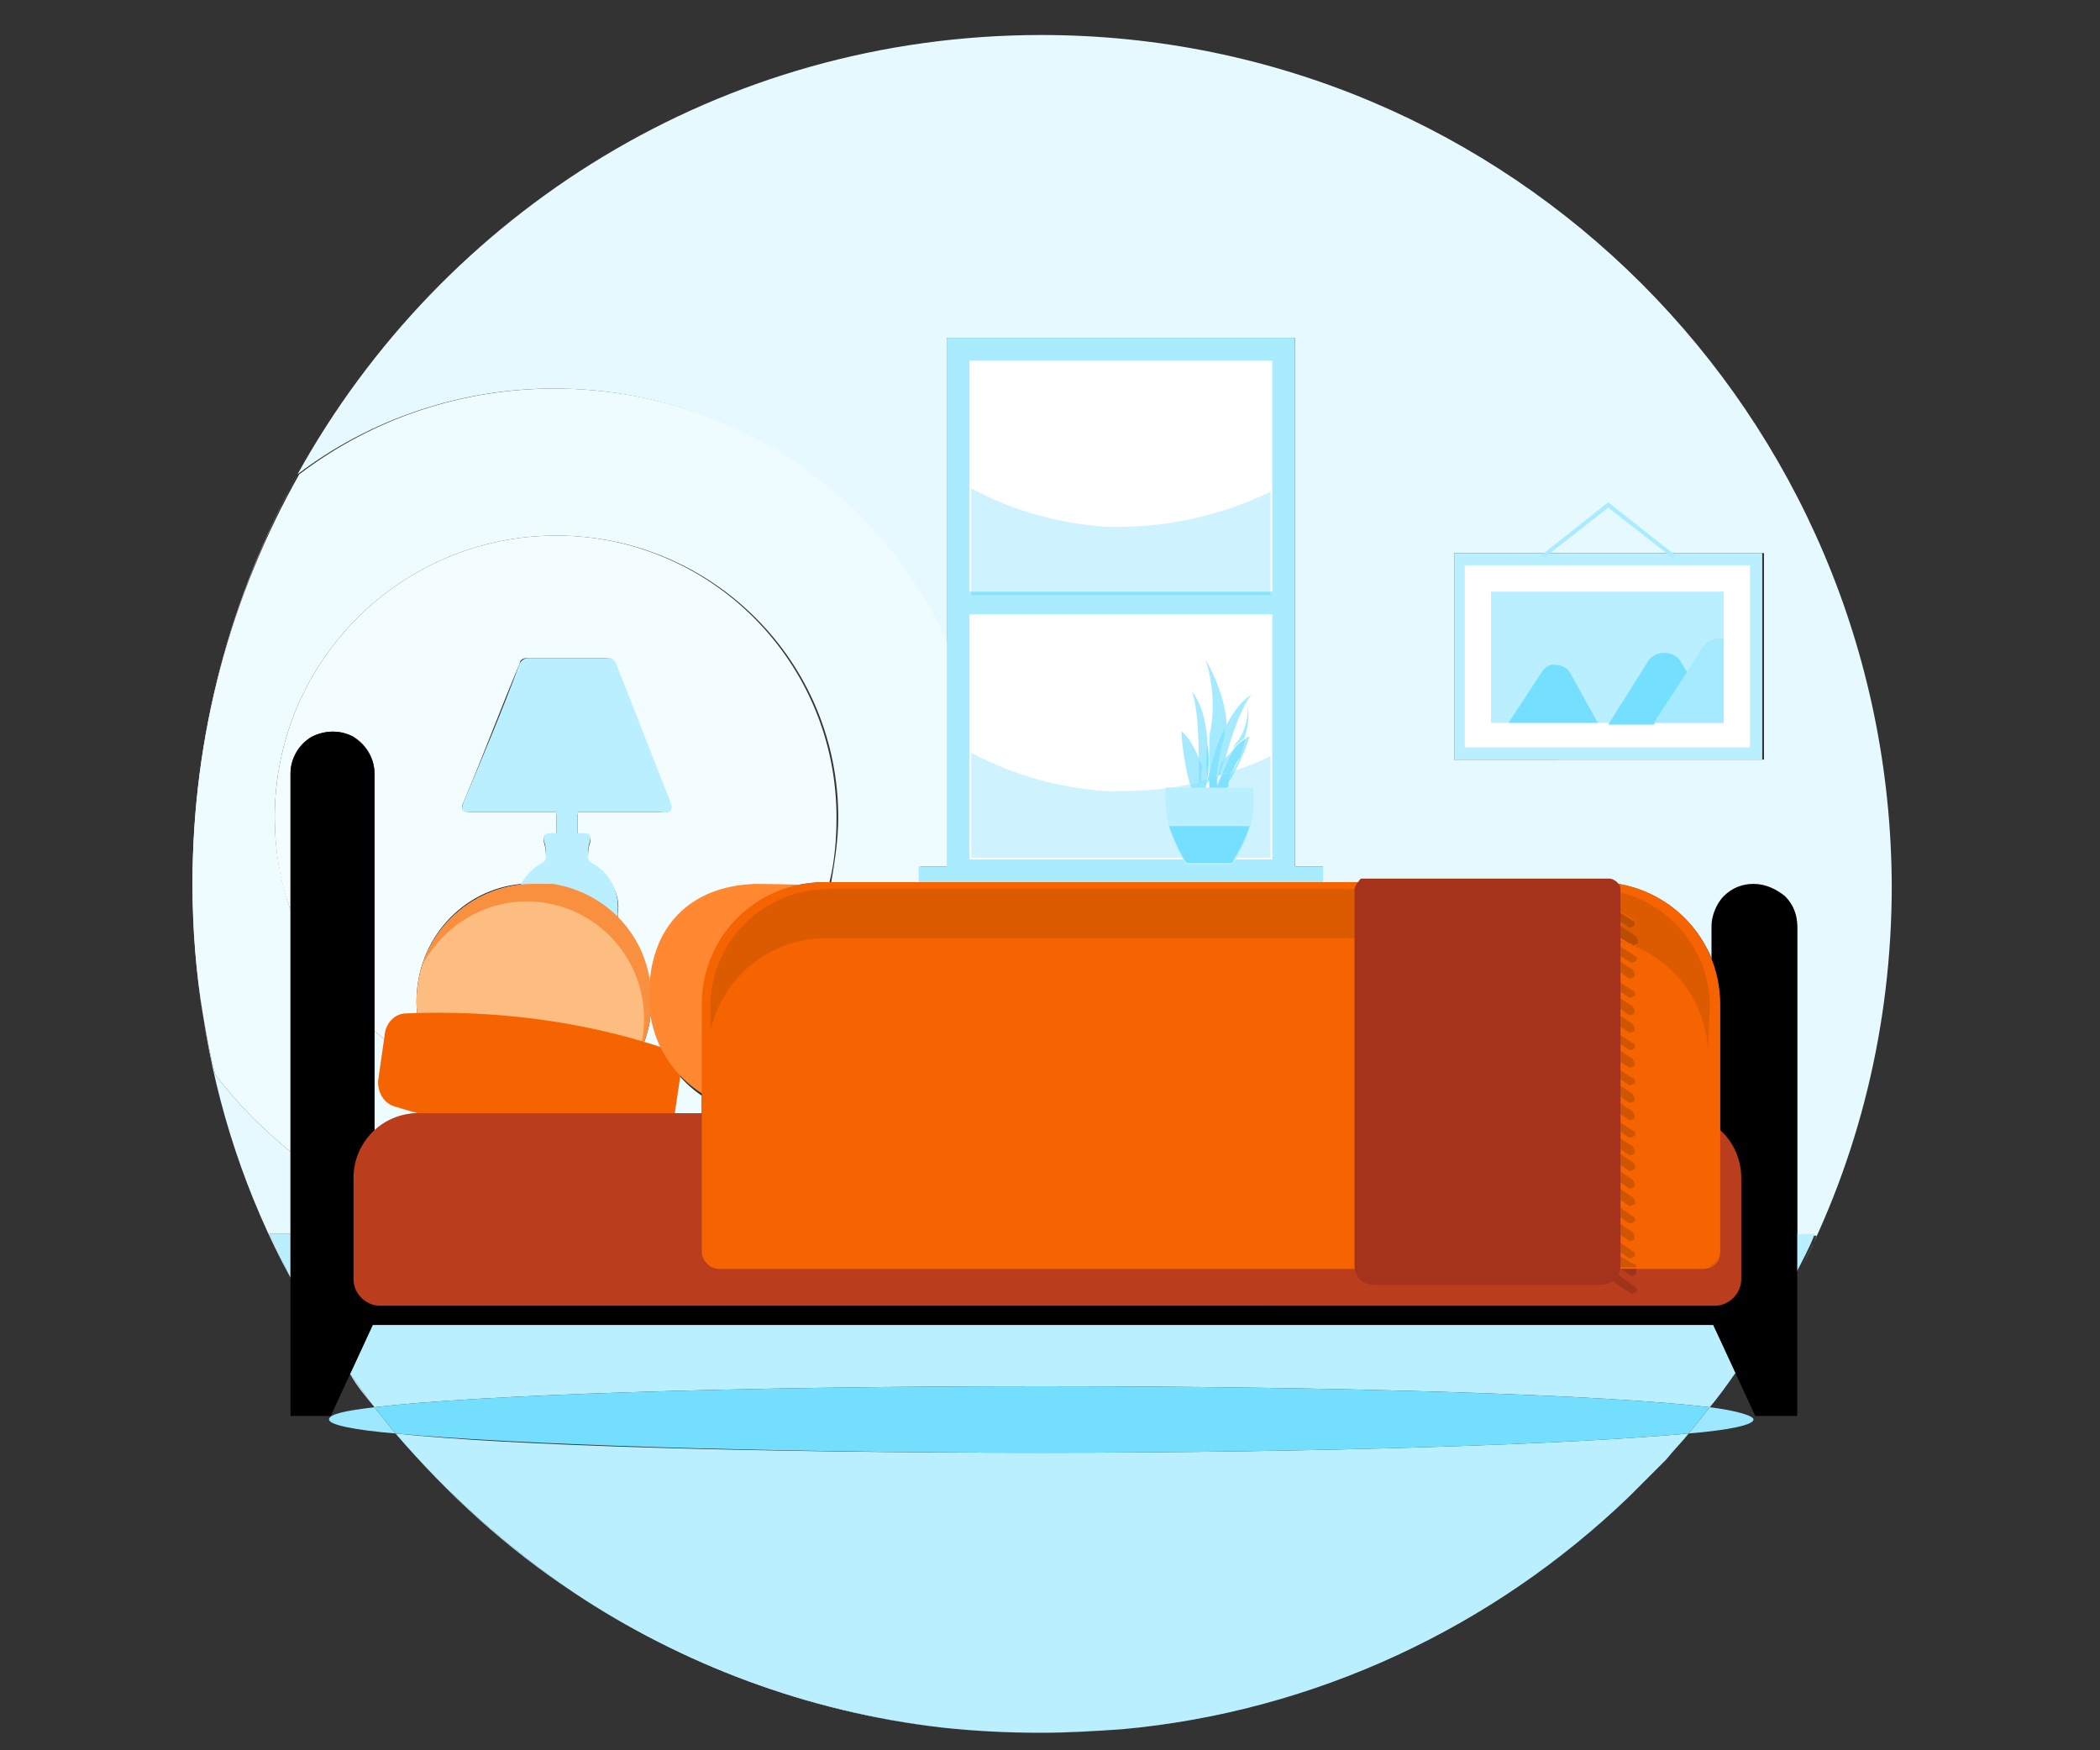 <?xml version="1.0" encoding="utf-8"?>
<!-- Generator: Adobe Illustrator 22.1.0, SVG Export Plug-In . SVG Version: 6.00 Build 0)  -->
<svg version="1.1" id="Layer_1" xmlns="http://www.w3.org/2000/svg" xmlns:xlink="http://www.w3.org/1999/xlink" x="0px" y="0px"
	 viewBox="0 0 120 100" style="enable-background:new 0 0 120 100;" xml:space="preserve">
<rect x="0" y="0" width="120" height="100" fill="#333333" stroke="none"/>
<style type="text/css">
	.st0{fill:#E6F9FF;}
	.st1{fill:#FFFFFF;}
	.st2{fill:#EEFBFF;}
	.st3{fill:#F3FCFF;}
	.st4{fill:#BAEFFF;}
	.st5{fill:#A9EBFF;}
	.st6{fill:#CEF3FF;}
	.st7{fill:#74DFFF;}
	.st8{fill:#A5EAFF;}
	.st9{fill:#89E3FF;}
	.st10{fill:#94E6FF;}
	.st11{fill:#85E3FF;}
	.st12{fill:#7FE1FF;}
	.st13{fill:#78E0FF;}
	.st14{fill:#9DE8FF;}
	.st15{fill:#8EE4FF;}
	.st16{fill:#74DEFF;}
	.st17{fill:#FDBC80;}
	.st18{fill:#F99040;}
	.st19{fill:#F56400;}
	.st20{fill:#FF8831;}
	.st21{fill:#BA3D1E;}
	.st22{fill:#DC5A00;}
	.st23{fill:#9E341A;}
	.st24{fill:#D05500;}
	.st25{fill:#BB4D00;}
	.st26{fill:#A5331C;}
	.st27{fill:#A03C25;}
	.st28{fill:#CA5710;}
</style>
<g>
	<path class="st0" d="M32.8,91c6.2,4.1,13.3,6.8,21,7.7C46.3,97.8,39.1,95.1,32.8,91 M93.1,85.5c-7.8,7.5-18,12.2-29,13.3
		C75.3,97.7,85.4,92.9,93.1,85.5 M96.5,81.9C96.5,81.9,96.5,81.9,96.5,81.9c-0.4,0.5-0.9,1-1.3,1.5C95.6,82.9,96.1,82.4,96.5,81.9
		 M99.1,78.5c-0.5,0.7-1,1.3-1.5,2c0,0,0,0,0,0C98.2,79.8,98.7,79.1,99.1,78.5L99.1,78.5 M11.6,58c0.8,5.3,2.5,10.4,5,15v0
		c-0.4-0.8-0.8-1.7-1.2-2.5h1.2v-4.7c-1.6-1.3-3-2.7-4.3-4.4C12,60.3,11.8,59.1,11.6,58 M83.1,43.4V31.6h17.7v11.8H83.1 M59.5,2
		C41.2,2,25.3,12.1,17,27.1c4.2-3.2,9.4-4.9,14.6-4.9c0,0,0.1,0,0.1,0c9.8,0,18.5,5.9,22.4,14.6V19.3H74v30.2h1.6v0.9h15.7
		c3,0,5.6,1.9,6.6,4.6v-2c0-0.6,0.2-1.2,0.7-1.7c0.4-0.4,1-0.7,1.7-0.7c0,0,0,0,0,0c0.6,0,1.2,0.3,1.7,0.7c0.4,0.4,0.7,1.1,0.7,1.7
		v17.6h1.1l0,0c-0.3,0.8-0.7,1.5-1.1,2.3v0c3.5-6.7,5.4-14.3,5.4-22.3C108,23.7,86.3,2,59.5,2"/>
	<path class="st1" d="M17,27.1C17,27.1,17,27.1,17,27.1C11.8,36.6,10,47.4,11.6,58c-0.4-2.5-0.6-5-0.6-7.5C11,42,13.2,34,17,27.1"/>
	<path class="st2" d="M38.6,61.2c-1.2,0.6-2.5,1-3.9,1.3c-0.6,0.5-1.3,0.9-2,1.1h7.4v-1C39.5,62.2,39,61.7,38.6,61.2 M21.4,58.9v5.7
		c0.7-0.6,1.6-1,2.6-1h4.3c-1.3-0.4-2.4-1.2-3.1-2.3C23.8,60.7,22.5,59.9,21.4,58.9 M31.7,22.2c-5.3,0-10.4,1.7-14.6,4.9
		C13.2,34,11,42,11,50.5c0,2.6,0.2,5.1,0.6,7.5c0.2,1.1,0.4,2.3,0.7,3.4c1.3,1.7,2.7,3.1,4.3,4.4V52c-0.6-1.7-0.9-3.5-0.9-5.3
		c0-8.9,7.2-16.1,16.1-16.1c8.9,0,16.1,7.2,16.1,16.1c0,1.3-0.2,2.5-0.4,3.7h5.1v-0.9h1.6V36.8C50.3,28.1,41.6,22.2,31.7,22.2
		C31.7,22.2,31.7,22.2,31.7,22.2"/>
	<path class="st3" d="M37.2,57.7c-0.1,1.9-1.1,3.6-2.5,4.7c1.4-0.3,2.7-0.7,3.9-1.3C37.8,60.2,37.3,59,37.2,57.7 M30.1,37.6h4.5
		c0,0,0,0,0,0c0.2,0,0.4,0.1,0.4,0.3l3.1,7.9c0.2,0.5,0.1,0.6-0.4,0.6H26.9c-0.5,0-0.6-0.2-0.4-0.6c1.1-2.6,2.1-5.3,3.2-7.9
		C29.7,37.7,29.9,37.6,30.1,37.6C30.1,37.6,30.1,37.6,30.1,37.6 M31.8,30.6c-8.9,0-16.1,7.2-16.1,16.1c0,1.9,0.3,3.7,0.9,5.3v-7.8
		c0-0.9,0.5-1.6,1.2-2.1c0.4-0.2,0.8-0.3,1.2-0.3c0.4,0,0.8,0.1,1.2,0.3c0.7,0.4,1.2,1.2,1.2,2.1v14.7c1.1,1,2.4,1.8,3.8,2.4
		c-0.9-1.1-1.4-2.6-1.4-4.1c0-3.5,2.6-6.4,6-6.7c0.3-0.5,0.7-0.9,1.2-1.1c0.1-0.1,0.2-0.1,0.2-0.3c0-0.3,0-0.6-0.1-0.9
		c-0.1-0.4,0-0.5,0.4-0.5h0.3v-1.2H33v1.2h0.3c0.4,0,0.5,0.2,0.4,0.5c-0.1,0.3-0.1,0.6-0.1,0.9c0,0.1,0.1,0.2,0.2,0.3
		c1,0.5,1.7,1.7,1.5,2.8c0,0.1,0,0.2,0,0.3c1,1.1,1.7,2.5,1.9,4.1c0.1-3.7,2.4-5.9,6.1-6c0.1,0,0.3,0,0.4,0c0.4,0,1,0,1.7,0
		c0.5-0.1,1.1-0.2,1.7-0.2h0.3c0.3-1.2,0.4-2.5,0.4-3.7C47.8,37.8,40.6,30.6,31.8,30.6"/>
	<path class="st4" d="M38.3,45.8l-3.1-7.9c-0.1-0.2-0.3-0.4-0.5-0.3h-4.5c-0.2,0-0.4,0.1-0.5,0.3c-1,2.7-2.1,5.3-3.2,7.9
		c-0.2,0.5-0.1,0.6,0.4,0.6h10.9C38.3,46.5,38.5,46.3,38.3,45.8 M36,58.6c0-0.3-0.3-0.5-0.5-0.5h-0.1c-0.5,0-0.5,0-0.6-0.5
		c-0.1-0.4,0-0.9,0.1-1.3c0.1-0.4,0-0.7-0.5-0.7h-0.2c0.1-0.1,0.1-0.2,0.2-0.3c0.5-1,0.8-2.1,0.9-3.2c0.1-1.2-0.5-2.3-1.5-2.8
		c-0.1-0.1-0.2-0.1-0.2-0.3c0-0.3,0-0.6,0.1-0.9c0.1-0.4,0-0.5-0.4-0.5H33v-1.2h-1.2v1.2h-0.3c-0.4,0-0.5,0.2-0.4,0.5
		c0.1,0.3,0.1,0.6,0.1,0.9c0,0.1-0.1,0.2-0.2,0.3c-1,0.5-1.7,1.7-1.5,2.8c0.1,1.1,0.4,2.2,0.9,3.2l0.2,0.3h-0.2
		c-0.4,0-0.6,0.3-0.5,0.7c0.1,0.4,0.2,0.8,0.1,1.3c-0.1,0.5-0.1,0.5-0.6,0.5h-0.1c-0.3,0-0.5,0.2-0.5,0.5c-0.1,0.3,0,0.5,0.4,0.7
		h6.5C36,59.2,36.1,58.9,36,58.6"/>
	<polyline class="st4" points="100.7,31.6 83.1,31.6 83.1,43.4 100.7,43.4 100.7,31.6 	"/>
	<polygon class="st5" points="95.6,31.9 91.9,29 88.2,31.9 88.1,31.7 91.9,28.7 95.7,31.7 	"/>
	<rect x="83.7" y="32.3" class="st1" width="16.3" height="10.4"/>
	<path class="st6" d="M53.9,98.7c1.9,0.2,3.7,0.3,5.7,0.3c1.5,0,3.1-0.1,4.6-0.2c-1.5,0.1-3,0.2-4.6,0.2
		C57.6,99,55.7,98.9,53.9,98.7 M95.2,83.4c-0.7,0.7-1.4,1.4-2.1,2.1C93.8,84.8,94.5,84.1,95.2,83.4 M22.6,81.9
		c3,3.5,6.4,6.6,10.2,9.1C29,88.4,25.6,85.4,22.6,81.9C22.6,81.9,22.6,81.9,22.6,81.9 M20,78.5L20,78.5c0.5,0.6,0.9,1.3,1.4,1.9
		c0,0,0,0,0,0C20.9,79.8,20.4,79.2,20,78.5"/>
	<path class="st4" d="M96.5,81.9C90,82.5,75.9,83,59.5,83c-16.3,0-30.4-0.4-36.9-1.1c3,3.5,6.4,6.5,10.2,9.1
		c6.2,4.1,13.4,6.8,21,7.7c1.9,0.2,3.7,0.3,5.7,0.3c1.5,0,3.1-0.1,4.6-0.2c11-1,21.2-5.8,29-13.3c0.7-0.7,1.4-1.4,2.1-2.1
		C95.6,82.9,96.1,82.4,96.5,81.9 M97.9,75.7H21.3L20,78.5c0.5,0.6,0.9,1.3,1.4,1.9c5.8-0.7,20.7-1.2,38.1-1.2
		c17.5,0,32.4,0.5,38.2,1.2c0.5-0.6,1-1.3,1.5-2L97.9,75.7 M16.6,70.5h-1.2c0.4,0.9,0.8,1.7,1.2,2.5V70.5 M103.7,70.5h-1.1v2.3
		C103,72,103.4,71.3,103.7,70.5"/>
	<polyline class="st5" points="74,49.5 74,19.3 54.1,19.3 54.1,49.5 52.5,49.5 52.5,50.8 75.6,50.8 75.6,49.5 74,49.5 	"/>
	<polyline class="st1" points="55.4,35.1 72.7,35.1 72.7,49.1 55.4,49.1 55.4,35.1 	"/>
	<polyline class="st1" points="55.4,20.6 72.7,20.6 72.7,33.8 55.4,33.8 55.4,20.6 	"/>
	<rect x="85.2" y="33.8" class="st4" width="13.3" height="7.5"/>
	<path class="st7" d="M88.1,38.4l-1.9,2.9h5.1l-1.6-2.9c-0.2-0.3-0.5-0.4-0.8-0.4C88.6,37.9,88.3,38.1,88.1,38.4z M96.4,38.4
		l-0.3-0.5c-0.2-0.4-0.6-0.6-1-0.6s-0.8,0.2-1,0.6l-2.2,3.5h2.6L96.4,38.4z"/>
	<path class="st8" d="M97.2,37.1l-0.8,1.3l-1.9,2.9h4v-4.8C98,36.4,97.5,36.6,97.2,37.1z"/>
	<polyline class="st9" points="72.6,33.8 55.5,33.8 55.5,34 72.6,34 72.6,33.8 	"/>
	<path class="st6" d="M69,44.7c0,0,0,0.1,0,0.1C69,44.8,69,44.8,69,44.7C69,44.8,69,44.7,69,44.7 M55.5,43v6h17.1v-5.8
		c-0.6,0.3-1.3,0.6-2,0.8c-0.1,0.3-0.3,0.6-0.5,0.8C70.1,45.2,70,45.6,70,46l-0.6-0.3c0,0-0.1,0-0.1,0.1l0-0.1l0,0
		c0-0.1,0-0.2,0.1-0.2l0-0.1h0c0,0.1,0,0.1,0,0.1l-0.2-0.1h-0.1c0,0,0-0.1,0-0.1L69,45.2c0,0,0,0,0,0.1l-0.5,0.2l0,0.3
		c-0.2-0.2-0.4-0.6-0.5-1c-1.3,0.3-2.7,0.4-4.1,0.4c-0.2,0-0.4,0-0.7,0C60.5,45,57.9,44.3,55.5,43"/>
	<path class="st6" d="M55.5,27.9v5.9h17.1v-5.7c-2.7,1.3-5.7,2-8.7,2c-0.2,0-0.4,0-0.7,0C60.5,29.9,57.9,29.2,55.5,27.9"/>
	<path class="st8" d="M68.9,37.7c0.4,1.3,0.5,2.6,0.3,3.9c-0.1,0.3-0.1,0.6-0.1,1c0,0.6,0,1.2,0,2c0,0,0,0,0,0c0.3-1.3,0.6-2.2,1-3
		C70.1,39.7,68.9,37.7,68.9,37.7"/>
	<path class="st10" d="M69.4,45.4C69.4,45.4,69.4,45.4,69.4,45.4L69.4,45.4L69.4,45.4 M69.1,45.3C69.1,45.3,69.1,45.4,69.1,45.3
		l0.1,0.1L69.1,45.3 M69.1,44.5C69.1,44.5,69,44.5,69.1,44.5c0,0.1,0,0.2-0.1,0.2c0,0,0,0,0,0C69,44.7,69.1,44.6,69.1,44.5"/>
	<path class="st8" d="M68.1,39.5c0.3,0.7,0.4,2.4,0.4,3.8c0.1,0.2,0.1,0.3,0.1,0.3l-0.1,1c0.2,0,0.3-0.1,0.5-0.1c0-0.7,0-1.3,0-2
		C68.9,40.3,68.1,39.5,68.1,39.5"/>
	<path class="st10" d="M69,44.5c-0.2,0-0.3,0.1-0.5,0.1l-0.1,0.8l0.5-0.2c0,0,0,0,0-0.1l0,0c0-0.1,0-0.3,0.1-0.4c0,0,0-0.1,0-0.1
		C69,44.7,69,44.6,69,44.5"/>
	<path class="st8" d="M71.3,40.4c0,0.8-0.2,1.5-0.7,2.1c-0.1,0.1-0.1,0.2-0.2,0.3c0.2-0.2,0.5-0.5,0.7-0.6
		C71.3,41.6,71.4,41,71.3,40.4"/>
	<path class="st10" d="M69.4,45.5c0,0.1,0,0.2-0.1,0.2l0,0L69.4,45.5 M70.2,44.8c-0.2,0.4-0.5,0.7-0.8,0.9L70,46
		C70,45.6,70.1,45.2,70.2,44.8"/>
	<path class="st11" d="M69,42.5c-0.1,0.7-0.1,1.3,0,2c0,0,0,0,0,0C69.1,43.8,69.1,43.1,69,42.5"/>
	<path class="st12" d="M69,44.5C69,44.5,69,44.5,69,44.5c0,0.1,0,0.1,0,0.2C69,44.7,69,44.6,69,44.5"/>
	<path class="st8" d="M71.5,39.7c0,0-0.8,0.4-1.5,1.9c0,0.2,0,0.4-0.1,0.6c-0.2,0.7-0.3,1.5-0.4,2.2c0,0,0,0,0.1,0l0.2-0.7
		c0,0,0.1-0.1,0.2-0.3C70.4,41.9,71,40.3,71.5,39.7"/>
	<path class="st10" d="M69.4,45.4h-0.2l0.2,0.1C69.4,45.5,69.4,45.5,69.4,45.4 M69,44.8C69,44.8,69,44.8,69,44.8
		c0,0.2,0,0.3-0.1,0.5l0.1,0.1C69,45.1,69,44.9,69,44.8 M69.6,44.3C69.6,44.4,69.6,44.4,69.6,44.3c-0.1,0.2-0.1,0.3-0.1,0.5
		L69.6,44.3"/>
	<path class="st11" d="M70,41.6c-0.4,0.7-0.7,1.7-1,3c0.2,0,0.3-0.1,0.5-0.1c0.1-0.7,0.2-1.5,0.4-2.2C70,42,70,41.8,70,41.6"/>
	<path class="st12" d="M69.6,44.4c-0.2,0-0.3,0.1-0.5,0.1c0,0.1,0,0.2,0,0.3c0,0.2,0,0.4,0.1,0.5l0.1,0.1h0.2c0,0,0,0,0,0l0.1-0.5
		C69.5,44.7,69.5,44.5,69.6,44.4"/>
	<path class="st12" d="M69,44.8c0,0.1,0,0.3-0.1,0.4l0,0C69,45.1,69,45,69,44.8"/>
	<path class="st8" d="M67.5,41.8c0,0,0.1,1.7,0.5,3c0.2,0,0.3-0.1,0.5-0.1c0-0.4,0-0.9,0-1.4C68.3,42.8,67.8,41.9,67.5,41.8"/>
	<path class="st10" d="M68.5,44.7c-0.2,0-0.3,0.1-0.5,0.1c0.1,0.4,0.3,0.7,0.5,1l0-0.3l0,0C68.5,45.5,68.5,45.1,68.5,44.7"/>
	<path class="st11" d="M68.5,43.3c0,0.5,0,1,0,1.4c0,0,0,0,0.1,0l0.1-1C68.6,43.6,68.6,43.5,68.5,43.3"/>
	<path class="st12" d="M68.5,44.6C68.5,44.6,68.5,44.7,68.5,44.6c-0.1,0.5-0.1,0.8-0.1,0.8l0,0L68.5,44.6"/>
	<path class="st8" d="M71.4,42.1c-0.1,0-0.2,0-0.2,0.1c-0.1,0.4-0.2,0.8-0.4,1.2c-0.1,0.2-0.3,0.5-0.4,0.7c0.1,0,0.1,0,0.2-0.1
		C71.1,43.1,71.4,42.1,71.4,42.1"/>
	<path class="st10" d="M70.6,44c-0.1,0-0.1,0.1-0.2,0.1c-0.1,0.2-0.2,0.5-0.3,0.7C70.3,44.6,70.5,44.3,70.6,44"/>
	<path class="st8" d="M70.5,42.8c-0.2,0.2-0.3,0.4-0.5,0.5c-0.1,0.4-0.2,0.7-0.3,1c0,0,0.1,0,0.1,0C70,43.8,70.2,43.3,70.5,42.8"/>
	<path class="st10" d="M69.3,45.7L69.3,45.7C69.3,45.8,69.4,45.8,69.3,45.7L69.3,45.7 M69.4,45.4L69.4,45.4L69.4,45.4
		C69.4,45.4,69.4,45.4,69.4,45.4 M69.8,44.3C69.8,44.3,69.7,44.3,69.8,44.3c-0.2,0.3-0.2,0.6-0.3,0.8c0,0,0,0,0,0.1
		C69.6,44.8,69.7,44.6,69.8,44.3"/>
	<path class="st12" d="M69.5,45.1c0,0.1-0.1,0.3-0.1,0.3l0,0h0C69.4,45.3,69.5,45.2,69.5,45.1C69.5,45.1,69.5,45.1,69.5,45.1"/>
	<path class="st11" d="M71.2,42.2c-0.2,0.1-0.5,0.3-0.7,0.6c-0.3,0.5-0.5,1-0.7,1.5c0.2-0.1,0.4-0.1,0.6-0.2
		c0.1-0.2,0.2-0.5,0.4-0.7C71,43,71.1,42.6,71.2,42.2"/>
	<path class="st12" d="M70.4,44.1c-0.2,0.1-0.4,0.1-0.6,0.2c-0.1,0.3-0.2,0.5-0.3,0.8c0,0.1,0,0.2,0,0.3h-0.1c0,0,0,0,0,0.1
		l-0.1,0.3l0.1,0c0.3-0.2,0.5-0.5,0.8-0.9C70.2,44.6,70.3,44.3,70.4,44.1"/>
	<path class="st13" d="M69.5,45.1c0,0.1-0.1,0.2-0.1,0.3h0.1C69.5,45.3,69.5,45.2,69.5,45.1"/>
	<path class="st11" d="M70,43.3c-0.1,0.2-0.2,0.3-0.2,0.3l-0.2,0.7c0,0,0.1,0,0.1,0C69.8,44,69.9,43.7,70,43.3"/>
	<path class="st12" d="M69.7,44.3C69.7,44.3,69.6,44.3,69.7,44.3l-0.2,0.5c0,0.1,0,0.1,0,0.2C69.5,44.9,69.6,44.6,69.7,44.3"/>
	<path class="st13" d="M69.5,44.9l-0.1,0.5c0-0.1,0.1-0.2,0.1-0.3C69.5,45,69.5,44.9,69.5,44.9"/>
	<path class="st4" d="M70.4,49.4h-2.6c-0.9-1.3-1.3-2.8-1.2-4.4h5C71.8,46.6,71.3,48.1,70.4,49.4z"/>
	<path class="st7" d="M66.8,47.2c0.3,0.8,0.6,1.5,1,2.1h2.6c0.4-0.7,0.8-1.4,1-2.1L66.8,47.2z"/>
	<path class="st14" d="M97.7,80.4c-0.4,0.5-0.8,1-1.2,1.5c2.4-0.2,3.7-0.5,3.7-0.8C100.2,80.9,99.3,80.6,97.7,80.4 M21.4,80.4
		c-1.7,0.2-2.6,0.4-2.6,0.7c0,0.3,1.4,0.6,3.8,0.8C22.2,81.4,21.8,80.9,21.4,80.4"/>
	<path class="st15" d="M97.7,80.4c-0.4,0.5-0.8,1-1.2,1.5c0,0,0,0,0,0C96.9,81.4,97.3,80.9,97.7,80.4C97.7,80.4,97.7,80.4,97.7,80.4
		"/>
	<path class="st12" d="M21.4,80.4C21.4,80.4,21.4,80.4,21.4,80.4c0.4,0.5,0.8,1,1.2,1.5c0,0,0,0,0,0C22.2,81.4,21.8,80.9,21.4,80.4"
		/>
	<path class="st16" d="M59.5,79.2c-17.4,0-32.3,0.5-38.1,1.2c0.4,0.5,0.8,1,1.2,1.5c6.5,0.6,20.6,1.1,36.9,1.1
		c16.4,0,30.5-0.5,37-1.1c0.4-0.5,0.8-1,1.2-1.5C91.9,79.7,77,79.2,59.5,79.2"/>
	<path class="st17" d="M30.5,50.5c-3.7,0-6.7,3-6.7,6.7c0,3.7,3,6.7,6.7,6.7c3.7,0,6.7-3,6.7-6.7C37.2,53.5,34.2,50.5,30.5,50.5"/>
	<path class="st18" d="M30.5,50.5c-2.8,0-5.4,1.8-6.3,4.5c1.2-2.1,3.4-3.5,5.9-3.5c3.7,0,6.7,3,6.7,6.7c0,0.7-0.1,1.5-0.4,2.2
		c0.5-0.9,0.8-1.9,0.8-2.9c0-0.2,0-0.4,0-0.7c0-0.1,0-0.1,0-0.2c-0.2-3.1-2.5-5.6-5.6-6.1C31.2,50.5,30.8,50.5,30.5,50.5"/>
	<path class="st19" d="M37.3,65.1c-5,0.3-10-0.4-14.8-1.9c-0.6-0.2-0.9-0.8-0.9-1.4L22,59c0.1-0.6,0.6-1.1,1.2-1.1
		c5-0.2,10,0.4,14.8,2c0.6,0.2,0.9,0.8,0.9,1.4L38.5,64C38.4,64.6,37.9,65,37.3,65.1z"/>
	<path d="M100.2,50.5c-0.6,0-1.2,0.2-1.7,0.7c-0.4,0.4-0.7,1.1-0.7,1.7v18v0.2H21.4v-0.2V44.2c0-0.9-0.5-1.6-1.2-2.1
		c-0.7-0.4-1.6-0.4-2.4,0c-0.7,0.4-1.2,1.2-1.2,2.1v36.7h2.3l2.4-5.2h76.6l2.4,5.2h2.4V52.9c0-0.6-0.2-1.2-0.7-1.7
		C101.5,50.8,100.9,50.5,100.2,50.5"/>
	<path class="st20" d="M96.2,53c-1.2-0.7-2.7-0.5-3.6,0.5l-1.5,1.7c-0.9,1-2.3,1.5-3.6,1.2l-26.1-5.2c-0.3,0-0.6-0.1-0.9-0.1
		c-3.4-0.2-14.8-0.6-17.3-0.6c-3.8,0.1-6.1,2.5-6.1,6.3c-0.1,2.6,1.4,5,3.8,6.1h52.1c1.3,0,2.5-0.9,2.7-2.2l1.5-4.6
		C97.7,55,97.2,53.7,96.2,53"/>
	<path class="st21" d="M95.8,63.6H23.9c-2.1,0-3.7,1.7-3.7,3.7v5.8c0,0.8,0.7,1.5,1.5,1.5H98c0.8,0,1.5-0.7,1.5-1.5v-5.8
		C99.5,65.2,97.8,63.6,95.8,63.6"/>
	<path class="st19" d="M47.1,50.4h44.2c3.9,0,7,3.1,7,7v14.1c0,0.6-0.4,1-1,1H41.1c-0.6,0-1-0.4-1-1V57.4
		C40.1,53.5,43.2,50.4,47.1,50.4"/>
	<path class="st22" d="M93.1,53l-2.2-1.5c-0.1-0.1-0.1-0.2-0.1-0.3c0.1-0.1,0.1-0.1,0.2-0.1c0,0,0.1,0,0.1,0l2.3,1.5
		c0.1,0.1,0.1,0.2,0.1,0.3L93.3,53H93.1 M91,50.8c-0.1,0-0.1,0-0.2,0H47.5c-0.1,0-0.1,0-0.2,0c-3.6,0-6.6,2.9-6.7,6.5v1.6
		c0.7-3.1,3.4-5.3,6.6-5.3c0,0,0.1,0,0.1,0h43.4c0.1,0,0.1,0,0.2,0c0,0,0,0,0,0l-0.1-0.1c-0.1,0-0.1-0.1-0.1-0.2
		c0-0.1,0.1-0.2,0.1-0.2l0.3,0l0.9,0.6c0.3,0.1,0.7,0.1,1,0.3l-2.2-1.4c-0.1-0.1-0.2-0.2-0.1-0.3l0.2-0.1l0.2,0l2.3,1.5l0.1,0.2
		l0,0.2L93.3,54h-0.1c2.5,0.9,4.3,3.3,4.4,6.1l0.1-2.8C97.6,53.7,94.6,50.8,91,50.8"/>
	<path class="st23" d="M92,72.5h-0.9l2.1,1.4h0.1l0.2-0.1c0.1-0.1,0-0.3-0.1-0.3L92,72.5 M93.5,72.5h-0.9l0.6,0.4h0.1l0.2-0.1
		L93.5,72.5L93.5,72.5"/>
	<path class="st24" d="M90.9,72c-0.1,0-0.1,0.1-0.1,0.2c0,0.1,0,0.2,0.1,0.2l0.2,0.1H92L91.2,72L90.9,72 M91,70.9
		c-0.1,0-0.2,0-0.2,0.1c-0.1,0.1,0,0.3,0.1,0.3l1.7,1.1h0.9l0-0.1L91.2,71C91.1,71,91.1,70.9,91,70.9 M90.9,70
		c-0.1,0-0.1,0.1-0.1,0.2c0,0.1,0,0.2,0.1,0.2l2.2,1.5h0.1l0.2-0.1c0.1-0.1,0-0.3-0.1-0.3L91.2,70L90.9,70 M91,69l-0.2,0.1
		c-0.1,0.1,0,0.3,0.1,0.3l2.2,1.5h0.1l0.2-0.1l0-0.2l-0.1-0.2L91.2,69L91,69 M91,68c-0.1,0-0.2,0-0.2,0.1c-0.1,0.1,0,0.3,0.1,0.3
		l2.2,1.5h0.1l0.2-0.1c0.1-0.1,0-0.3-0.1-0.3L91.2,68C91.1,68,91.1,68,91,68 M90.9,67c-0.1,0-0.1,0.1-0.1,0.2c0,0.1,0,0.2,0.1,0.2
		l2.2,1.5h0.1l0.2-0.1c0.1-0.1,0-0.3-0.1-0.4L91.2,67L90.9,67 M91,66c-0.1,0-0.2,0-0.2,0.1c-0.1,0.1,0,0.3,0.1,0.3l2.2,1.5h0.1
		l0.2-0.1l0-0.2l-0.1-0.2L91.2,66C91.1,66,91.1,66,91,66 M90.9,65c-0.1,0-0.1,0.1-0.1,0.2c0,0.1,0,0.2,0.1,0.2l2.2,1.5h0.1l0.2-0.1
		c0.1-0.1,0-0.3-0.1-0.4l-2.3-1.5L90.9,65 M91,64.1c-0.1,0-0.2,0-0.2,0.1c-0.1,0.1,0,0.3,0.1,0.3l2.2,1.5h0.1l0.2-0.1l0-0.2
		l-0.1-0.2l-2.3-1.5C91.1,64.1,91.1,64.1,91,64.1 M90.9,63.1c-0.1,0-0.1,0.1-0.1,0.2c0,0.1,0,0.2,0.1,0.2l2.2,1.5h0.1l0.2-0.1
		c0.1-0.1,0-0.3-0.1-0.3l-2.3-1.5L90.9,63.1 M91,62.1l-0.2,0.1c-0.1,0.1,0,0.3,0.1,0.3l2.2,1.5h0.1l0.2-0.1l0-0.2l-0.1-0.2l-2.3-1.5
		L91,62.1 M91,61.1c-0.1,0-0.2,0-0.2,0.1c-0.1,0.1,0,0.3,0.1,0.3l2.2,1.5h0.1l0.2-0.1l0-0.2l-0.1-0.2l-2.3-1.5
		C91.1,61.1,91.1,61.1,91,61.1 M90.9,60.1c-0.1,0-0.1,0.1-0.1,0.2c0,0.1,0,0.2,0.1,0.2l2.2,1.5h0.1l0.2-0.1c0.1-0.1,0-0.3-0.1-0.3
		l-2.3-1.5L90.9,60.1 M91,59.1c-0.1,0-0.2,0-0.2,0.1c-0.1,0.1,0,0.3,0.1,0.3l2.2,1.5h0.1l0.2-0.1l0-0.2l-0.1-0.2l-2.3-1.5
		C91.1,59.1,91.1,59.1,91,59.1 M91,58.1c-0.1,0-0.2,0-0.2,0.1c-0.1,0.1,0,0.3,0.1,0.3l2.2,1.5h0.1l0.2-0.1c0.1-0.1,0-0.3-0.1-0.3
		l-2.3-1.5C91.1,58.1,91.1,58.1,91,58.1 M91,57.1l-0.2,0.1c-0.1,0.1,0,0.3,0.1,0.3l2.2,1.5h0.1l0.2-0.1l0-0.2l-0.1-0.2l-2.3-1.5
		L91,57.1 M91,56.1c-0.1,0-0.2,0-0.2,0.1c-0.1,0.1,0,0.3,0.1,0.3l2.2,1.5h0.1l0.2-0.1l0-0.2l-0.1-0.2l-2.3-1.5
		C91.1,56.1,91.1,56.1,91,56.1 M90.9,55.1c-0.1,0-0.1,0.1-0.1,0.2c0,0.1,0,0.2,0.1,0.2l2.2,1.5h0.1l0.2-0.1c0.1-0.1,0-0.3-0.1-0.3
		l-2.3-1.5L90.9,55.1 M91,54c-0.1,0-0.2,0-0.2,0.1c-0.1,0.1,0,0.3,0.1,0.3l2.2,1.5h0.1l0.2-0.1l0-0.2l-0.1-0.2l-2.3-1.5
		C91.1,54.1,91.1,54,91,54 M93,53.9L93,53.9l0.2,0.1C93.2,54,93.1,54,93,53.9 M91,53.6l2.2,1.4h0.1l0.2-0.1c0.1-0.1,0-0.3-0.1-0.3
		L92,53.7C91.7,53.6,91.3,53.6,91,53.6"/>
	<path class="st25" d="M90.9,53.1c-0.1,0-0.1,0.1-0.1,0.2c0,0.1,0,0.2,0.1,0.2l0.1,0.1c0.4,0,0.7,0,1.1,0.1l-0.9-0.6L90.9,53.1
		 M91,52.1l-0.2,0.1c-0.1,0.1,0,0.3,0.1,0.3l2.2,1.4c0.1,0,0.1,0,0.2,0.1h0.1l0.2-0.1l0-0.2l-0.1-0.2l-2.3-1.5L91,52.1 M91,51.1
		c-0.1,0-0.2,0-0.2,0.1c-0.1,0.1,0,0.3,0.1,0.3l2.2,1.5h0.1l0.2-0.1c0.1-0.1,0-0.3-0.1-0.3l-2.3-1.5C91.1,51.1,91.1,51.1,91,51.1"/>
	<path class="st26" d="M77.8,50.2H92c0.1,0,0.3,0.1,0.4,0.2c0.1,0.1,0.2,0.2,0.2,0.4v21.5c0,0.3-0.1,0.6-0.3,0.8
		c-0.2,0.2-0.5,0.3-0.8,0.3H78.5c-0.3,0-0.6-0.1-0.8-0.3c-0.2-0.2-0.3-0.5-0.3-0.8V50.8c0-0.1,0.1-0.3,0.2-0.4S77.7,50.2,77.8,50.2z
		"/>
	<path class="st27" d="M41.1,72.5L41.1,72.5C41.1,72.5,41.1,72.5,41.1,72.5C41.1,72.5,41.1,72.5,41.1,72.5 M97.3,72.5L97.3,72.5
		C97.3,72.5,97.3,72.5,97.3,72.5C97.3,72.5,97.3,72.5,97.3,72.5 M98.3,71.8c-0.1,0.3-0.3,0.6-0.7,0.7c-0.1,0-0.2,0.1-0.3,0.1h0.1
		C97.8,72.5,98.2,72.2,98.3,71.8 M40.1,71.5v0.1c0,0.5,0.4,0.9,0.9,0.9h0.1c-0.3,0-0.5-0.1-0.7-0.3C40.2,72,40.1,71.8,40.1,71.5
		 M40.1,71.5C40.1,71.5,40.1,71.5,40.1,71.5L40.1,71.5"/>
	<path class="st28" d="M98.3,71.5c0,0.3-0.1,0.5-0.3,0.7c-0.1,0.1-0.2,0.2-0.4,0.2c0.3-0.1,0.6-0.4,0.7-0.7c0,0,0-0.1,0-0.1V71.5
		 M98.3,71.5L98.3,71.5C98.3,71.5,98.3,71.5,98.3,71.5"/>
</g>
</svg>
